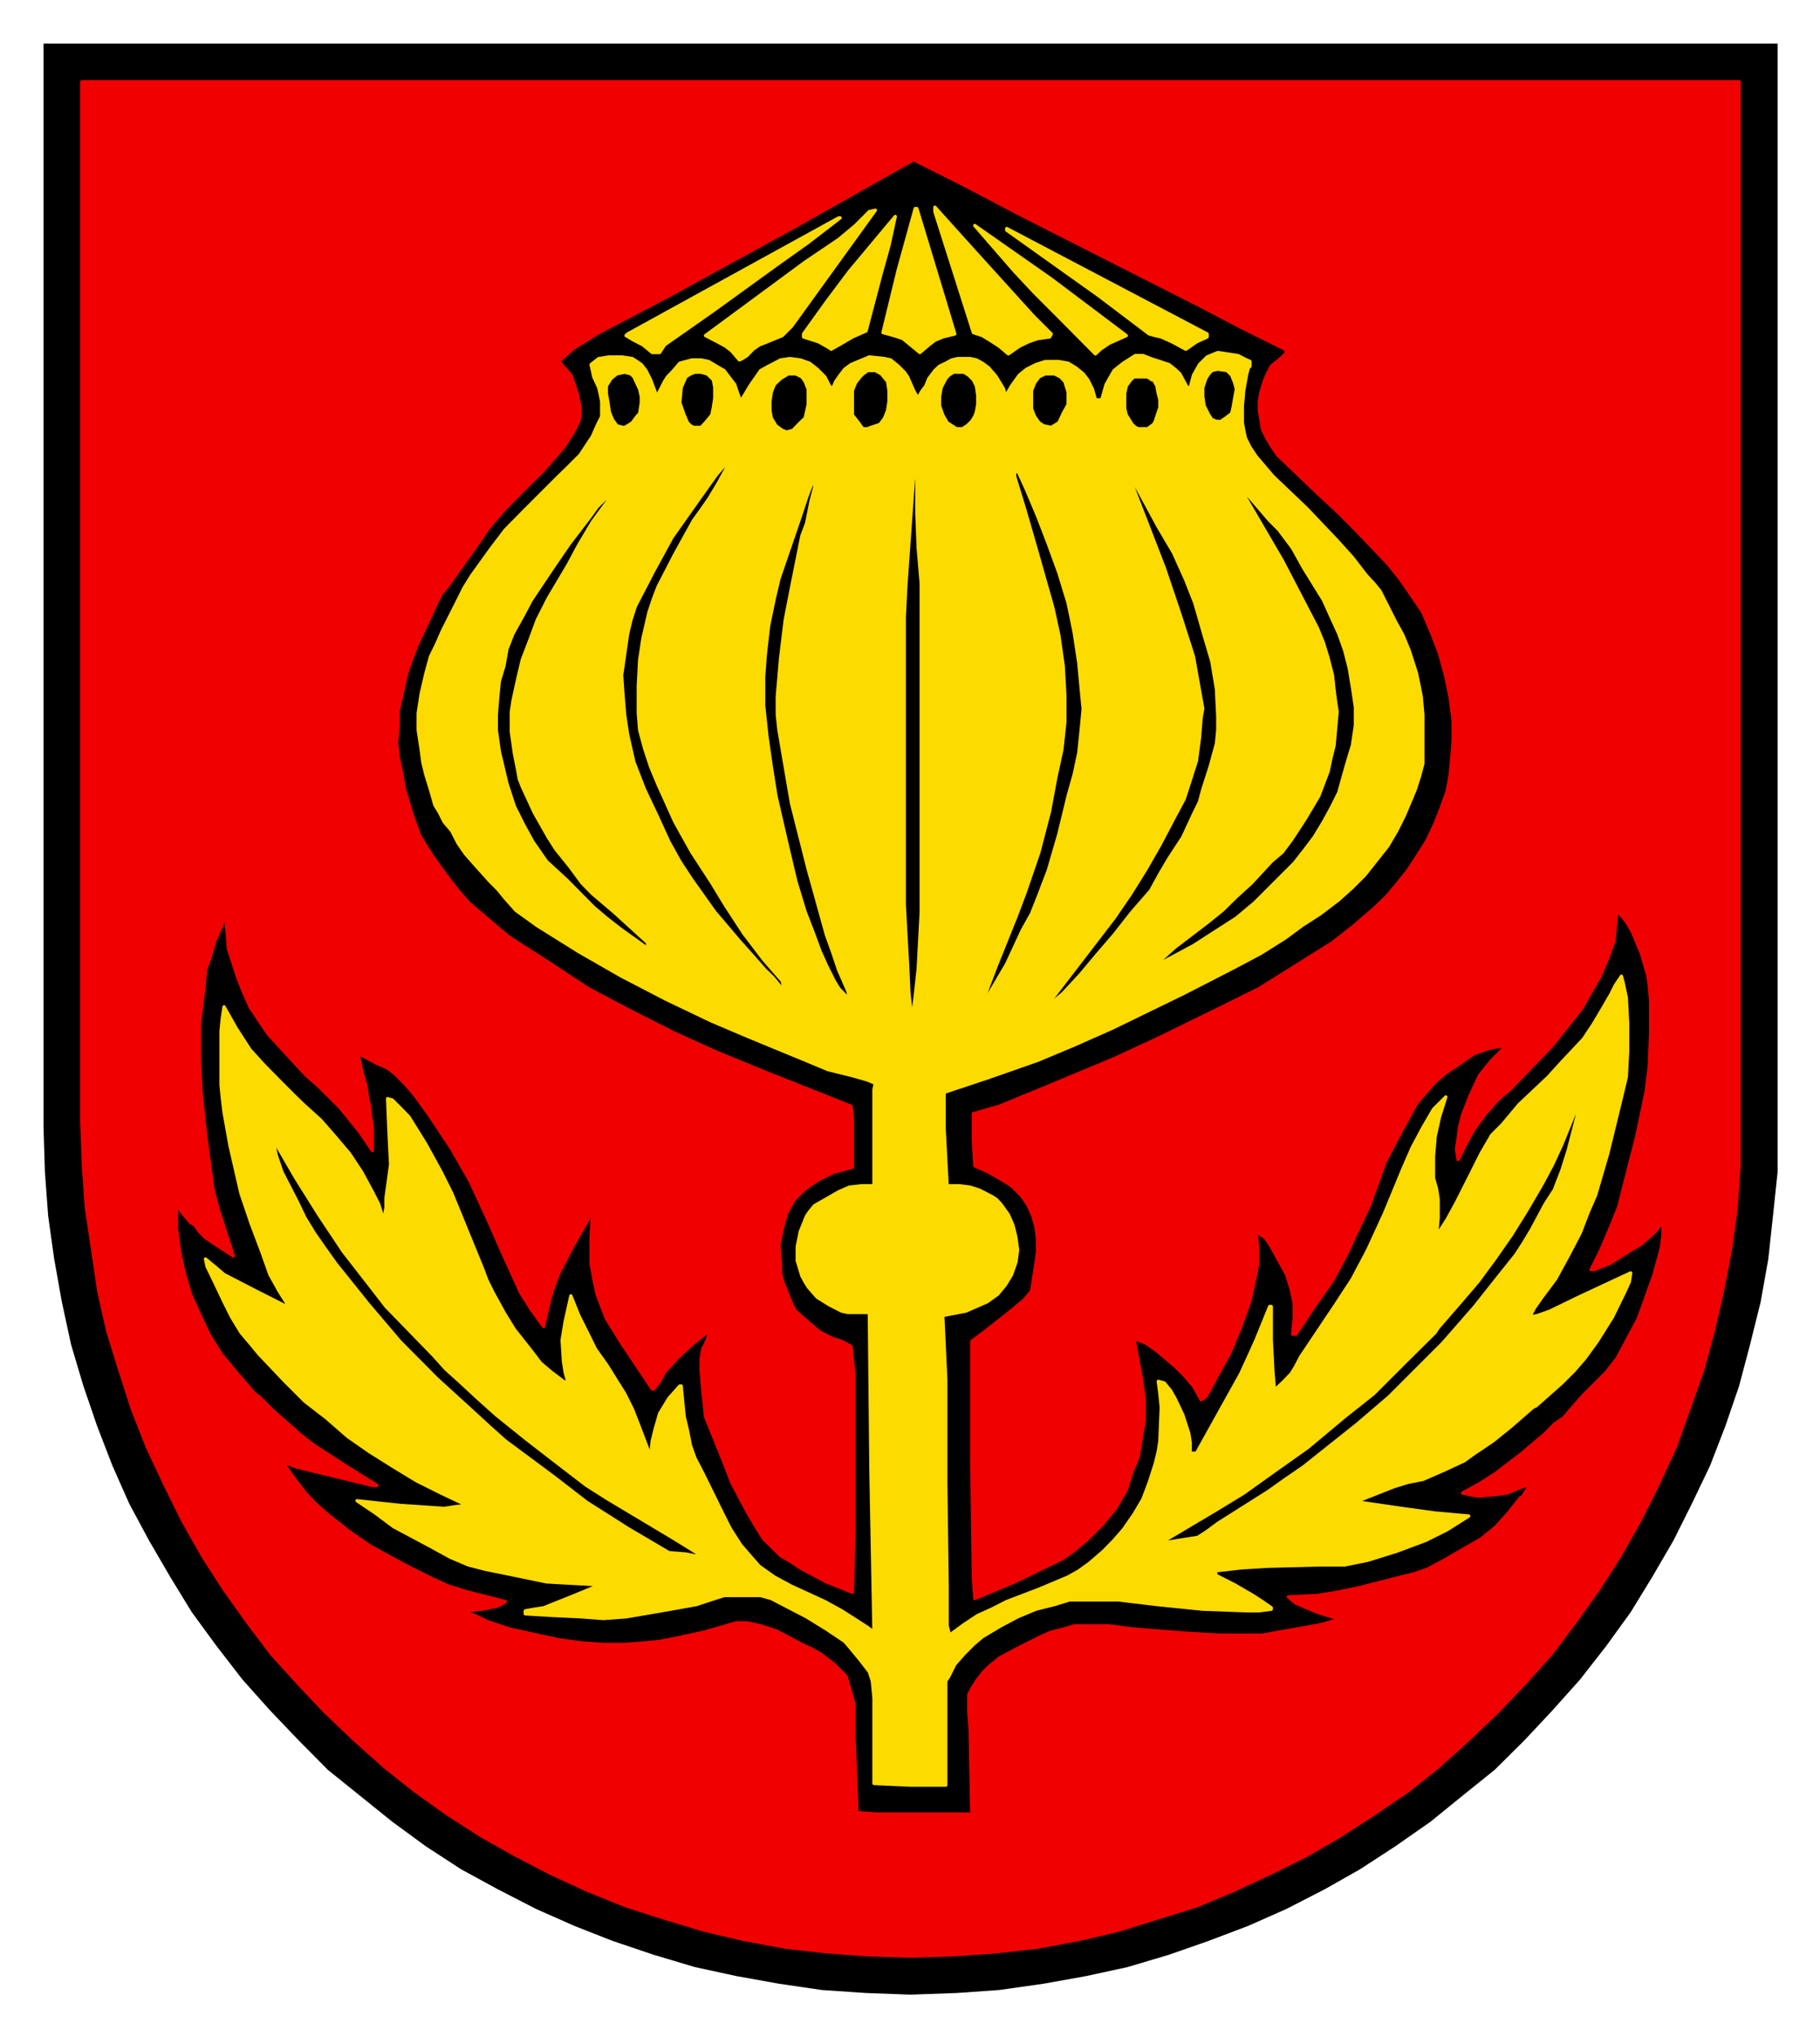 <?xml version="1.0" encoding="UTF-8"?>
<svg version="1.0" viewBox="0 0 422.96 473.22" xmlns="http://www.w3.org/2000/svg">
<defs>
<clipPath>
<path d="m418.2 712.68h3.36v-12.35h-3.36v12.35z"/>
</clipPath>
<clipPath>
<path d="m418.2 612.72h3.36v-12.36h-3.36v12.36z"/>
</clipPath>
<clipPath>
<path d="m418.2 512.64h3.36v-12.36h-3.36v12.36z"/>
</clipPath>
<clipPath>
<path d="m418.2 412.68h3.36v-12.36h-3.36v12.36z"/>
</clipPath>
<clipPath>
<path d="m418.2 312.72h3.36v-12.36h-3.36v12.36z"/>
</clipPath>
<clipPath id="a">
<path d="m354.48 310.32h63.71v-71.63h-63.71v71.63z"/>
</clipPath>
<clipPath id="b">
<path d="m354.48 310.32h63.71v-71.63h-63.71v71.63z"/>
</clipPath>
<clipPath>
<path d="m418.2 212.64h3.36v-12.35h-3.36v12.35z"/>
</clipPath>
</defs>
<g transform="translate(-217.46 -362.01)">
<g transform="matrix(5.077 0 0 5.077 -2583.9 -1298.9)">
<g transform="matrix(1.25 0 0 1.25 110.53 30.65)" clip-path="url(#b)">
<path d="m354.59 238.79h63.5v39.68 1.63l-0.17 1.61-0.17 1.57-0.28 1.57-0.39 1.57-0.4 1.51-0.5 1.46-0.56 1.45-0.67 1.4-0.67 1.34-0.78 1.34-0.79 1.29-0.89 1.23-0.96 1.23-1.01 1.13-1.05 1.12-1.07 1.06-1.18 0.95-1.17 0.95-1.29 0.9-1.29 0.84-1.29 0.73-1.4 0.72-1.4 0.62-1.45 0.55-1.46 0.51-1.51 0.45-1.52 0.33-1.56 0.28-1.62 0.23-1.57 0.11-1.68 0.06-1.63-0.06-1.62-0.11-1.57-0.23-1.56-0.28-1.52-0.33-1.51-0.45-1.51-0.51-1.4-0.55-1.4-0.62-1.4-0.72-1.34-0.73-1.29-0.84-1.23-0.9-2.36-1.9-1.05-1.06-1.07-1.12-1.01-1.13-0.95-1.23-0.9-1.23-0.79-1.29-0.78-1.34-0.72-1.34-0.62-1.4-0.56-1.45-0.5-1.46-0.45-1.51-0.34-1.57-0.28-1.57-0.22-1.57-0.12-1.61-0.05-1.63v-39.68z" fill-rule="evenodd"/>
</g>
<g transform="matrix(1.25 0 0 1.25 110.53 30.65)" clip-path="url(#a)" fill-rule="evenodd" stroke-linecap="round" stroke-linejoin="round" stroke-miterlimit="10" stroke-width=".12">
<path d="m388.58 303.6-0.06-3.14-0.05-0.61v-0.62l0.11-0.22 0.22-0.34 0.22-0.28 0.23-0.22 0.34-0.28 0.73-0.39 0.78-0.39 0.39-0.17 0.44-0.11 0.4-0.12h0.39 0.89l0.91 0.12 2.06 0.16 1.07 0.06h1.06 0.51l0.61-0.11 0.96-0.17 0.61-0.11 0.56-0.17v-0.05l-0.73-0.23-0.78-0.33-0.28-0.23 1.06-0.05 0.73-0.12 0.78-0.16 1.57-0.4 0.45-0.11 0.5-0.17 0.62-0.33 0.67-0.39 0.68-0.39 0.55-0.45 0.45-0.5 0.45-0.57h0.05l0.18-0.28 0.1-0.22-0.55 0.22-0.28 0.12-0.4 0.05-0.67 0.06-0.56-0.11 0.62-0.34 0.61-0.39 0.95-0.73 0.85-0.72 0.33-0.34 0.17-0.12 0.17-0.11 0.28-0.33 0.45-0.51 0.84-0.84 0.39-0.5 0.78-1.46 0.22-0.61 0.34-0.95 0.28-1.01 0.06-0.45v-0.5l-0.34 0.39-0.45 0.4-0.55 0.33-0.62 0.39-0.56 0.22h-0.11l0.33-0.66 0.34-0.79 0.34-0.84 0.21-0.83 0.45-1.75 0.34-1.62 0.12-0.95 0.05-1.23v-1.17l-0.05-0.57-0.06-0.39-0.23-0.78-0.33-0.79-0.22-0.38-0.34-0.4-0.06 0.56-0.05 0.56-0.23 0.62-0.28 0.67-0.39 0.67-0.28 0.5-1.07 1.35-1.56 1.62-0.28 0.23-0.23 0.22-0.44 0.5-0.4 0.56-0.27 0.5-0.28 0.56-0.06-0.38 0.06-0.4 0.05-0.39 0.11-0.45 0.28-0.72 0.34-0.73 0.22-0.28 0.23-0.28 0.56-0.56-0.62 0.11-0.33 0.11-0.29 0.11-0.55 0.39-0.45 0.29-0.39 0.34-0.34 0.38-0.34 0.4-0.61 1.11-0.56 1.07-0.28 0.79-0.28 0.78-0.4 0.84-0.44 0.95-0.51 0.95-0.67 0.95-0.67 1.01h-0.12l0.06-0.57v-0.55l-0.11-0.51-0.17-0.55-0.56-1.02-0.22-0.33-0.34-0.22 0.06 0.55v0.62l-0.06 0.34-0.22 1.01-0.34 0.95-0.39 0.95-0.5 0.9-0.23 0.44-0.16 0.28-0.17 0.11-0.28-0.5-0.39-0.45-0.29-0.28-0.66-0.56-0.4-0.28-0.44-0.17 0.27 1.46 0.11 0.78v0.73l-0.11 0.67-0.11 0.68-0.23 0.55-0.21 0.67-0.4 0.68-0.5 0.61-0.57 0.56-0.55 0.45-0.34 0.23-0.33 0.16-1.4 0.68-1.46 0.61-0.05-0.79-0.06-4.3v-4.32l0.06-0.05 0.44-0.33 0.73-0.57 0.67-0.55 0.29-0.34 0.16-1.01 0.06-0.44v-0.46l-0.06-0.44-0.11-0.4-0.17-0.38-0.22-0.34-0.39-0.39-0.45-0.28-0.39-0.22-0.51-0.23-0.05-0.95v-0.96l0.95-0.27 1.51-0.62 2.69-1.12 1.68-0.78 1.84-0.9 1.8-0.89 2.68-1.68 0.79-0.62 0.72-0.62 0.46-0.44 0.38-0.45 0.4-0.5 0.33-0.5 0.39-0.62 0.29-0.62 0.22-0.56 0.22-0.61 0.11-0.61 0.06-0.63 0.05-0.66v-0.68l-0.05-0.39-0.06-0.45-0.16-0.78-0.23-0.84-0.28-0.73-0.33-0.78-0.45-0.67-0.39-0.56-0.45-0.56-1.01-1.06-0.78-0.79-0.67-0.62-1.57-1.5-0.23-0.34-0.17-0.28-0.16-0.34-0.05-0.34-0.06-0.33v-0.33l0.06-0.34 0.1-0.34 0.11-0.28 0.17-0.33 0.34-0.28 0.12-0.11 0.1-0.11-0.05-0.12-1.57-0.78-1.51-0.79-6.72-3.41-1.9-1-1.91-0.96-4.47 2.52-4.49 2.46-2.57 1.35-0.9 0.56-0.39 0.33-0.17 0.17 0.44 0.5 0.12 0.34 0.11 0.33 0.11 0.51v0.28l-0.05 0.23-0.11 0.22-0.12 0.22-0.33 0.51-0.73 0.84-0.73 0.72-0.72 0.73-0.57 0.67-0.5 0.73-1 1.4-0.23 0.28-0.17 0.33-0.28 0.62-0.45 0.95-0.33 0.89-0.11 0.45-0.11 0.51-0.12 0.5v0.56l-0.06 0.62 0.06 0.55 0.12 0.56 0.11 0.62 0.27 0.9 0.28 0.78 0.45 0.73 0.57 0.79 0.39 0.5 0.38 0.44 1.46 1.24 1.46 0.94 1.46 0.96 1.57 0.83 1.56 0.79 1.62 0.73 1.63 0.67 3.25 1.29 0.05 0.45v0.66 1.12l-0.67 0.18-0.56 0.27-0.5 0.34-0.4 0.39-0.28 0.5-0.16 0.57-0.12 0.61 0.06 0.73v0.28l0.06 0.28 0.34 0.84 0.1 0.22 0.17 0.17 0.39 0.34 0.39 0.33 0.45 0.22 0.34 0.11 0.34 0.18 0.11 1.06v1.12 2.23 2.3l-0.06 2.29-0.95-0.38-0.96-0.51-0.32-0.22-0.4-0.23-0.34-0.34-0.28-0.27-0.28-0.45-0.33-0.56-0.56-1.06-0.28-0.73-0.68-1.68-0.05-0.5-0.05-0.45-0.06-0.73v-0.45l0.06-0.34 0.16-0.33 0.06-0.17v-0.16l-0.56 0.44-0.56 0.51-0.5 0.55-0.18 0.34-0.22 0.28h-0.05l-1.12-1.68-0.56-0.9-0.17-0.44-0.17-0.45-0.12-0.56-0.1-0.56v-0.95l0.05-0.95h-0.05l-0.11 0.28-0.57 1-0.5 0.96-0.17 0.44-0.16 0.51-0.23 1.01-0.45-0.62-0.39-0.62-0.61-1.34-0.62-1.4-0.62-1.34-0.67-1.17-0.78-1.18-0.56-0.78-0.34-0.4-0.39-0.39-0.28-0.22-0.39-0.17-0.73-0.39v0.11l0.06 0.05 0.05 0.18 0.06 0.33 0.16 0.56 0.06 0.45 0.06 0.22 0.05 0.45 0.06 0.39v0.84l-0.45-0.67-0.73-0.9-0.78-0.78-0.45-0.39-0.73-0.79-0.67-0.73-0.34-0.5-0.33-0.5-0.22-0.5-0.23-0.57-0.16-0.5-0.18-0.56-0.05-0.62-0.06-0.61-0.16 0.45-0.23 0.5-0.16 0.56-0.18 0.51-0.05 0.61-0.17 1.35v1.4l0.06 1.11 0.16 1.51 0.18 1.35 0.1 0.72 0.18 0.68 0.27 0.84 0.29 0.89-0.68-0.44-0.34-0.23-0.22-0.22-0.16-0.23-0.17-0.11-0.29-0.34-0.22-0.33v0.9l0.11 0.84 0.17 0.78 0.23 0.78 0.33 0.73 0.34 0.73 0.45 0.73 0.55 0.66 0.68 0.79 0.16 0.11 0.51 0.51 0.5 0.44 0.51 0.45 0.5 0.39 1.13 0.73 1.17 0.73h-0.17l-2.8-0.68-0.4-0.16v0.11l0.4 0.56 0.39 0.5 0.39 0.4 0.45 0.39 0.78 0.61 0.73 0.5 0.73 0.4 0.73 0.39 0.78 0.39 0.62 0.28 0.72 0.22 1.35 0.34-0.17 0.11-0.16 0.06-0.51 0.11-0.56 0.06 0.11 0.11 0.17 0.06 0.45 0.22 0.84 0.28 1 0.22 0.79 0.17 0.78 0.11 0.79 0.06h0.84l0.78-0.06 0.5-0.05 0.56-0.11 1.07-0.23 0.79-0.23 0.39-0.11h0.39l0.5 0.11 0.56 0.18 0.95 0.5 0.34 0.16 0.33 0.18 0.51 0.39 0.44 0.44 0.29 1.01v0.56 0.56l0.11 2.86 0.73 0.05h1.28 2.19zm-32.59-63.41h60.69v38.11 1.57l-0.11 1.57-0.21 1.51-0.29 1.51-0.34 1.46-0.39 1.45-1 2.8-0.62 1.34-0.67 1.34-0.73 1.29-0.79 1.23-0.84 1.18-0.89 1.18-0.95 1.06-1.01 1.06-1.06 1.01-1.12 1.01-1.12 0.89-1.24 0.84-1.22 0.79-1.24 0.72-1.35 0.67-1.34 0.62-1.34 0.56-1.45 0.45-1.41 0.44-1.45 0.34-1.51 0.28-1.51 0.17-1.57 0.11-1.57 0.05-1.57-0.05-1.51-0.11-1.51-0.17-1.52-0.28-1.45-0.34-1.45-0.44-1.41-0.45-1.39-0.56-1.35-0.62-1.29-0.67-1.28-0.72-1.23-0.79-1.18-0.84-1.12-0.89-1.13-1.01-1.06-1.01-1-1.06-0.96-1.06-0.89-1.18-0.84-1.18-0.79-1.23-0.73-1.29-0.66-1.34-0.63-1.34-0.55-1.4-0.45-1.4-0.45-1.45-0.33-1.46-0.22-1.51-0.23-1.51-0.11-1.57-0.06-1.57v-38.11z" fill="#f00000" stroke="#f00000"/>
<path d="m378.73 294.2-0.06-0.06-0.34-0.22-0.73-0.45-2.34-1.4-0.79-0.5-0.73-0.56-1.45-1.12-1.12-0.9-0.68-0.61-0.67-0.62-0.5-0.45-0.45-0.5-1.74-1.79-0.61-0.79-0.95-1.22-0.9-1.35-0.84-1.34-0.78-1.34v0.22l0.06 0.28 0.21 0.62 0.34 0.66 0.23 0.45 0.27 0.56 0.34 0.56 0.39 0.56 0.4 0.56 1.17 1.46 1.18 1.39 1.34 1.35 1.35 1.23 0.61 0.56 0.56 0.5 1.74 1.29 1.23 0.95 1.51 0.96 1.51 0.89 0.62 0.05 0.62 0.12zm16.74-0.51 1.39-0.22 0.34-0.22 0.39-0.29 1.85-1.17 0.62-0.44 0.67-0.46 1.96-1.56 1.18-1.01 1.96-1.96 1.17-1.34 0.84-1.06 0.67-0.84 0.29-0.45 0.27-0.45 0.51-0.95 0.33-0.51 0.28-0.72 0.23-0.73 0.38-1.46v-0.27l-0.61 1.5-0.34 0.74-0.39 0.73-0.55 0.94-0.56 0.9-0.62 0.89-0.62 0.84-0.72 0.84-0.73 0.84-0.11 0.17-1.13 1.12-1.12 1.12-1.06 0.84-1.34 1.12-1.41 1-0.95 0.68-1 0.61-2.07 1.23zm-9.08-19.08 0.12-0.95 0.11-1.01 0.11-2.07v-2.13-4.19-2.86-2.85l-0.11-1.29-0.05-1.29v-1.29h-0.12l-0.28 3.92-0.06 1.18v3.91 3.98 2.63l0.06 1.12 0.06 1.06 0.05 1.07 0.06 0.55 0.05 0.51zm2.41-0.28 0.22-0.34 0.18-0.39 0.66-1.12 0.57-1.23 0.34-0.61 0.27-0.68 0.17-0.45 0.17-0.44 0.39-1.34 0.34-1.4 0.22-0.78 0.17-0.79 0.11-1.07 0.05-0.55-0.05-0.5-0.11-1.18-0.17-1.12-0.22-1.07-0.34-1.11-0.39-1.07-0.39-1.01-0.4-0.95-0.33-0.72-0.11 0.1v0.12l0.39 1.28 0.39 1.35 0.62 2.18 0.22 1.01 0.16 1.12 0.06 1.07v1l-0.11 1-0.22 1.01-0.23 1.24-0.39 1.5-0.5 1.46-0.34 0.9-0.72 1.79-0.68 1.79zm2.41-0.17 0.72-0.61 0.63-0.68 0.61-0.73 0.62-0.72 0.66-0.84 0.68-0.78 0.34-0.62 0.33-0.56 0.51-0.78 0.39-0.84 0.22-0.45 0.12-0.45 0.27-0.84 0.23-0.84 0.05-0.5v-0.5l-0.05-1.01-0.17-1.01-0.28-0.95-0.34-1.18-0.33-0.84-0.45-1-0.56-0.95-1.07-1.97 0.06 0.29 1.23 3.18 0.57 1.69 0.5 1.56 0.28 1.57 0.06 0.34-0.06 0.33-0.06 0.73-0.11 0.84-0.23 0.72-0.22 0.68-0.39 0.73-0.5 0.95-0.51 0.89-0.56 0.9-0.61 0.89-2.58 3.36zm-7.16-0.33 0.05-0.06-0.05-0.28-0.34-0.78-0.23-0.68-0.22-0.61-0.67-2.41-0.61-2.41-0.46-2.68-0.06-0.56v-0.67l0.12-1.4 0.17-1.4 0.23-1.18 0.38-1.9 0.17-0.45 0.17-0.84 0.12-0.45 0.05-0.44-0.17 0.33-0.17 0.45-0.28 0.84-0.73 2.13-0.17 0.72-0.21 1.01-0.12 1.06-0.06 0.79v1.06l0.12 1.12 0.16 1.12 0.17 1.07 0.45 1.95 0.28 1.18 0.34 1.12 0.28 0.72 0.27 0.73 0.23 0.51 0.28 0.56 0.17 0.28 0.27 0.28 0.07 0.17zm-2.47-0.51h0.11l-0.05-0.22-0.68-0.78-0.73-0.96-0.66-1.01-0.51-0.84-0.73-1.12-0.62-1.11-0.61-1.35-0.28-0.67-0.22-0.67-0.18-0.67-0.05-0.62v-1l0.05-0.95 0.12-0.79 0.22-0.95 0.17-0.51 0.17-0.44 0.61-1.18 0.68-1.23 0.28-0.39 0.28-0.4 0.33-0.55 0.34-0.62v-0.17l-0.39 0.45-0.84 1.18-0.79 1.12-0.67 1.23-0.67 1.29-0.16 0.5-0.12 0.5-0.22 1.52 0.05 0.73 0.06 0.72 0.11 0.73 0.23 1.01 0.39 1 0.45 0.95 0.44 0.96 0.4 0.72 0.44 0.67 0.84 1.18 0.9 1.06 0.5 0.56 0.45 0.51 0.28 0.27 0.28 0.34zm13.44-0.61 1.68-0.9 1.57-1.01 0.67-0.56 1.45-1.45 0.4-0.51 0.33-0.44 0.34-0.56 0.28-0.51 0.28-0.56 0.17-0.61 0.16-0.56 0.17-0.56 0.11-0.73v-0.33-0.34l-0.11-0.73-0.11-0.67-0.17-0.67-0.22-0.62-0.28-0.61-0.28-0.62-0.73-1.18-0.4-0.72-0.5-0.67-0.34-0.34-1.06-1.23h-0.05l1.57 2.69 1.28 2.46 0.23 0.56 0.17 0.56 0.16 0.62 0.06 0.55 0.05 0.39 0.06 0.4-0.11 1.23-0.11 0.44-0.11 0.51-0.34 0.9-0.5 0.84-0.51 0.78-0.33 0.44-0.4 0.34-0.72 0.78-0.56 0.51-0.51 0.5-0.56 0.45-1.18 0.9-0.5 0.45-0.5 0.39zm-18.37-0.84h0.06v-0.17l-1.23-1.12-0.79-0.67-0.39-0.4-0.45-0.61-0.5-0.62-0.28-0.44-0.51-0.9-0.44-0.95-0.11-0.28-0.06-0.34-0.12-0.61-0.11-0.78v-0.73l0.06-0.4 0.17-0.78 0.17-0.72 0.28-0.73 0.27-0.73 0.4-0.79 0.73-1.23 0.39-0.73 0.5-0.84 0.57-0.78v-0.11-0.06l-0.4 0.4-0.28 0.39-0.73 0.95-0.61 0.89-0.79 1.18-0.33 0.62-0.34 0.61-0.22 0.56-0.11 0.62-0.17 0.56-0.06 0.61-0.05 0.62v0.56l0.11 0.78 0.28 1.18 0.27 0.83 0.34 0.68 0.34 0.62 0.5 0.72 0.73 0.67 1 1.01 0.46 0.39 0.5 0.39 0.95 0.68zm4.99-18.92 0.16 0.06 0.23-0.06 0.27-0.28 0.18-0.17 0.05-0.22 0.06-0.28v-0.29-0.27l-0.11-0.28-0.12-0.17-0.22-0.11h-0.11-0.17l-0.28 0.17-0.23 0.22-0.11 0.28-0.05 0.34v0.33l0.05 0.28 0.17 0.28 0.23 0.17zm6.6-0.06 0.17-0.11 0.17-0.16 0.11-0.18 0.06-0.16 0.05-0.28v-0.34l-0.05-0.34-0.11-0.22-0.17-0.17-0.17-0.11h-0.39l-0.17 0.11-0.11 0.12-0.17 0.33-0.06 0.33v0.34l0.12 0.34 0.16 0.28 0.34 0.22h0.22zm6.44 0h0.17 0.17l0.22-0.16 0.06-0.11 0.17-0.51v-0.28l-0.06-0.23-0.05-0.28-0.12-0.22h-0.06l-0.16-0.11h-0.34-0.16l-0.12 0.11-0.16 0.22-0.06 0.28v0.29 0.27l0.06 0.23 0.21 0.34 0.12 0.11 0.11 0.05zm-10.08 0h0.17l0.12-0.05 0.33-0.11 0.17-0.23 0.11-0.28 0.05-0.33v-0.4l-0.05-0.33-0.23-0.28-0.22-0.12h-0.16-0.12l-0.17 0.12-0.11 0.11-0.17 0.22-0.11 0.28v0.28 0.34 0.28l0.22 0.28 0.12 0.17 0.05 0.05zm6.89-0.05 0.28-0.17 0.16-0.34 0.18-0.33v-0.45l-0.12-0.39-0.16-0.17-0.22-0.11h-0.34l-0.23 0.11-0.16 0.22-0.11 0.28v0.34 0.33l0.11 0.28 0.16 0.23 0.17 0.11 0.28 0.06zm-15.68 0h0.06l0.11-0.06 0.17-0.11 0.17-0.23 0.1-0.11 0.06-0.39v-0.23l-0.06-0.27-0.16-0.34-0.05-0.11-0.11-0.11-0.23-0.06-0.29 0.06-0.21 0.17-0.17 0.27v0.28l0.06 0.34 0.05 0.34 0.11 0.27 0.16 0.23 0.23 0.06zm2.58 0h0.16 0.12l0.16-0.17 0.23-0.28 0.06-0.28 0.05-0.34v-0.39l-0.05-0.28-0.11-0.11-0.12-0.11-0.22-0.06h-0.23l-0.16 0.06-0.17 0.11-0.17 0.39-0.05 0.56 0.16 0.45 0.12 0.28 0.11 0.11 0.11 0.06zm19.15-0.22h0.16l0.18-0.12 0.22-0.17 0.05-0.22 0.06-0.34 0.06-0.33-0.06-0.23-0.11-0.28-0.17-0.17-0.34-0.05-0.22 0.05-0.11 0.12-0.11 0.17-0.11 0.33v0.33l0.05 0.34 0.17 0.34 0.11 0.16 0.17 0.07zm-9.91 49.92h-1.29l-1.34-0.06v-2.52-0.61l-0.06-0.62-0.11-0.34-0.34-0.44-0.33-0.4-0.23-0.27-0.67-0.45-0.73-0.45-1.29-0.67-0.39-0.11h-0.44-0.51-0.39l-0.5 0.16-0.51 0.17-1.29 0.23-1.29 0.22-0.84 0.06-0.78-0.06-1.06-0.05-1.01-0.06v-0.11l0.33-0.06 0.34-0.05 1-0.4 1.07-0.44-1.96-0.11-1.4-0.29-0.84-0.17-0.62-0.16-0.66-0.28-0.73-0.4-1.35-0.72-0.67-0.5-0.67-0.45 1.57 0.17 1.62 0.11 0.39-0.06 0.45-0.05-0.95-0.45-0.9-0.45-0.84-0.51-0.89-0.56-0.79-0.55-0.78-0.68-0.79-0.61-0.73-0.73-0.95-1-0.28-0.34-0.38-0.45-0.34-0.56-0.28-0.56-0.4-0.84-0.22-0.45-0.06-0.28 0.34 0.28 0.34 0.29 1.18 0.61 1.23 0.62-0.39-0.62-0.34-0.61-0.28-0.79-0.4-1.06-0.38-1.12-0.4-1.74-0.22-1.23-0.06-0.5-0.05-0.51v-0.95-1.01l0.05-0.5 0.06-0.39 0.44 0.78 0.51 0.79 0.5 0.55 0.62 0.63 0.5 0.5 0.34 0.33 0.62 0.56 0.44 0.5 0.62 0.73 0.45 0.68 0.39 0.72 0.23 0.45 0.16 0.5 0.06-0.06 0.05-0.33v-0.33l0.17-1.23-0.06-1.18-0.05-1.23 0.17 0.05 0.28 0.28 0.33 0.34 0.28 0.45 0.34 0.55 0.56 1.02 0.39 0.78 1.12 2.74 0.17 0.45 0.22 0.44 0.4 0.73 0.38 0.62 0.57 0.72 0.39 0.51 0.39 0.33 0.45 0.34 0.17 0.06-0.11-0.4-0.06-0.39-0.05-0.78 0.11-0.67 0.21-0.95 0.29 0.72 0.34 0.68 0.27 0.55 0.4 0.56 0.67 1.07 0.28 0.56 0.22 0.56 0.45 1.18 0.06-0.57 0.11-0.44 0.16-0.56 0.34-0.56 0.4-0.45h0.05l0.11 1.12 0.12 0.5 0.11 0.56 0.16 0.45 0.29 0.56 0.66 1.34 0.34 0.68 0.39 0.61 0.39 0.45 0.29 0.33 0.55 0.39 0.63 0.34 1.22 0.56 0.62 0.34 0.61 0.39 0.34 0.22 0.23 0.17-0.11-5.82-0.06-5.88h-0.51-0.27l-0.23-0.05-0.45-0.23-0.45-0.28-0.33-0.38-0.11-0.18-0.12-0.22-0.17-0.56v-0.22-0.29l0.11-0.55 0.23-0.57 0.11-0.16 0.18-0.22 0.89-0.51 0.39-0.17 0.45-0.05h0.45v-1.74-1.79l0.05-0.22-0.28-0.12-0.56-0.16-0.89-0.22-0.96-0.4-0.95-0.39-1.23-0.51-1.17-0.5-1.63-0.78-1.62-0.84-1.57-0.9-1.52-0.95-0.78-0.56-0.39-0.44-0.28-0.34-0.28-0.28-0.45-0.5-0.45-0.51-0.27-0.39-0.23-0.45-0.28-0.33-0.17-0.34-0.17-0.28-0.16-0.56-0.17-0.55-0.11-0.45-0.06-0.46-0.11-0.72v-0.62l0.11-0.72 0.17-0.73 0.17-0.62 0.22-0.45 0.22-0.5 0.51-1.01 0.28-0.56 0.28-0.45 0.72-1 0.51-0.67 0.67-0.68 1.23-1.23 0.4-0.39 0.44-0.44 0.45-0.68 0.17-0.39 0.17-0.34v-0.55l-0.06-0.29-0.05-0.22-0.18-0.39-0.05-0.23-0.05-0.22 0.28-0.22 0.39-0.06h0.45l0.39 0.06 0.17 0.11 0.16 0.11 0.17 0.22 0.17 0.34 0.23 0.61 0.28-0.55 0.11-0.17 0.22-0.23 0.23-0.27 0.44-0.12h0.34l0.28 0.06 0.28 0.17 0.28 0.16 0.22 0.29 0.17 0.22 0.11 0.33 0.11 0.29 0.34-0.57 0.39-0.56 0.29-0.16 0.44-0.23 0.34-0.05 0.38 0.05 0.34 0.12 0.28 0.22 0.28 0.28 0.17 0.33 0.11 0.12 0.12-0.28 0.16-0.23 0.17-0.22 0.23-0.17 0.67-0.28 0.56 0.06 0.22 0.05 0.28 0.23 0.22 0.22 0.12 0.17 0.22 0.5 0.06 0.11 0.11 0.17 0.11-0.22 0.17-0.23 0.11-0.27 0.22-0.29 0.17-0.16 0.23-0.11 0.22-0.12 0.22-0.05h0.23 0.22l0.23 0.05 0.22 0.12 0.23 0.17 0.28 0.33 0.27 0.45 0.06 0.27 0.23-0.39 0.28-0.39 0.27-0.22 0.34-0.17 0.34-0.11h0.28 0.22l0.34 0.06 0.28 0.17 0.27 0.22 0.17 0.22 0.17 0.34 0.11 0.39h0.23l0.16-0.56 0.29-0.51 0.34-0.27 0.44-0.28h0.11 0.17l0.28 0.11 0.34 0.11 0.33 0.11 0.22 0.17 0.18 0.17 0.27 0.5h0.11l0.12-0.45 0.22-0.39 0.28-0.28 0.39-0.16 0.34 0.05 0.4 0.06 0.21 0.11 0.23 0.11v0.17l-0.06 0.06-0.06 0.22-0.11 0.61-0.05 0.56v0.62l0.05 0.28 0.06 0.28 0.17 0.34 0.22 0.33 0.62 0.73 1.23 1.17 1.12 1.18 0.56 0.62 0.51 0.66 0.27 0.29 0.23 0.28 0.56 1.11 0.28 0.51 0.23 0.56 0.27 0.84 0.17 0.84 0.06 0.67v0.67 1.12l-0.12 0.45-0.16 0.5-0.4 0.95-0.28 0.56-0.33 0.56-0.84 1.06-0.45 0.45-0.5 0.45-0.67 0.51-0.68 0.44-0.61 0.45-0.89 0.56-0.96 0.51-1.85 0.95-2.63 1.28-1.4 0.62-1.34 0.56-1.74 0.61-1.68 0.56v0.67 0.68l0.11 2.07h0.45l0.39 0.05 0.34 0.11 0.45 0.23 0.17 0.11 0.16 0.17 0.28 0.39 0.17 0.39 0.11 0.45 0.06 0.45-0.06 0.44-0.16 0.46-0.23 0.38-0.28 0.34-0.39 0.28-0.78 0.34-0.84 0.16 0.11 2.36v3.75l0.05 3.8v0.95 0.5l0.12 0.46 0.05-0.18 0.45-0.33 0.5-0.33 0.51-0.23 0.55-0.28 1.18-0.45 1.07-0.45 0.39-0.22 0.39-0.28 0.51-0.44 0.39-0.4 0.34-0.39 0.39-0.56 0.33-0.56 0.23-0.61 0.22-0.68 0.11-0.45 0.06-0.39 0.05-1.23-0.05-0.5-0.06-0.45 0.22 0.06 0.23 0.28 0.16 0.28 0.29 0.61 0.22 0.68 0.05 0.33v0.39h0.23l1.62-2.91 0.28-0.61 0.28-0.62 0.5-1.23h0.06v1.23l0.06 1.17 0.06 0.68 0.11-0.12 0.23-0.22 0.27-0.28 0.17-0.28 0.17-0.33 1.28-1.91 0.62-0.95 0.56-1.06 0.62-1.35 0.67-1.62 0.34-0.78 0.39-0.73 0.39-0.67 0.45-0.45-0.23 0.73-0.16 0.72-0.06 0.73v0.79l0.11 0.39 0.06 0.39v0.67l-0.06 0.67 0.39-0.61 0.34-0.62 0.56-1.11 0.34-0.68 0.39-0.67 0.39-0.39 0.61-0.73 1.07-1.01 0.5-0.55 0.79-0.84 0.34-0.51 0.27-0.45 0.39-0.67 0.17-0.34 0.22-0.33 0.06 0.22 0.12 0.56 0.05 0.96v1l-0.05 0.95-0.23 0.96-0.45 1.84-0.44 1.51-0.29 0.67-0.28 0.73-0.44 0.84-0.46 0.84-0.5 0.67-0.28 0.4-0.17 0.33 0.29-0.06 0.45-0.16 1.05-0.51 1.91-0.89-0.05 0.33-0.18 0.39-0.44 0.9-0.56 0.89-0.45 0.62-0.39 0.45-0.45 0.45-0.95 0.84-0.11 0.05-0.78 0.68-0.68 0.55-0.67 0.45-0.39 0.28-0.73 0.34-0.78 0.34-0.56 0.11-0.51 0.16-1.29 0.51v0.05l1.57 0.23 1.24 0.17 1.23 0.11-0.79 0.5-0.78 0.39-1.07 0.4-1.06 0.33-0.84 0.17h-0.89l-1.97 0.05-0.95 0.06-0.95 0.11 0.06 0.17 0.67 0.34 0.67 0.39 0.34 0.22 0.33 0.23v0.05l-0.44 0.06h-0.46l-1.61-0.06-1.68-0.17-1.41-0.17h-0.61-0.57-0.61l-0.55 0.17-0.68 0.17-0.67 0.28-0.62 0.33-0.67 0.4-0.33 0.28-0.34 0.34-0.34 0.39-0.22 0.44-0.11 0.17v0.56 0.56 2.69z" fill="#fcdb00" stroke="#fcdb00"/>
<path d="m380.07 250.37 0.11-0.05 0.17-0.11 0.22-0.23 0.23-0.16 0.28-0.11 0.56-0.23 0.34-0.34 3.07-4.25-0.22 0.05-0.51 0.51-0.61 0.51-1.23 0.83-3.65 2.69 0.45 0.23 0.29 0.16 0.22 0.17 0.28 0.33z" fill="#fcdb00" stroke="#fcdb00"/>
<path d="m389.92 250.15 0.4-0.28 0.33-0.16 0.34-0.12 0.44-0.06 0.06-0.11-0.67-0.67-2.13-2.35-1.46-1.62v0.16l1.41 4.43 0.33 0.11 0.28 0.17 0.34 0.22 0.33 0.28z" fill="#fcdb00" stroke="#fcdb00"/>
<path d="m393.11 250.15 0.18-0.17 0.32-0.22 0.63-0.28-2.75-2.07-2.8-1.96 1.46 1.68 0.73 0.78 0.89 0.89 1.12 1.13 0.22 0.22z" fill="#fcdb00" stroke="#fcdb00"/>
<path d="m377.15 250.1 0.18-0.28 1.84-1.29 2.24-1.62 1.18-0.84 1.17-0.9h-0.05l-7.73 4.25-0.06 0.06 0.29 0.17 0.33 0.17 0.34 0.28h0.27z" fill="#fcdb00" stroke="#fcdb00"/>
<path d="m386.68 250.1 0.33-0.28 0.22-0.17 0.29-0.12 0.44-0.11-1.39-4.59h-0.06l-0.62 2.24-0.56 2.3 0.4 0.11 0.33 0.11 0.28 0.23 0.34 0.28z" fill="#fcdb00" stroke="#fcdb00"/>
<path d="m383.43 249.98 0.39-0.22 0.39-0.23 0.5-0.22 0.56-2.13 0.28-1 0.23-1.06-1.68 2.01-0.84 1.12-0.84 1.17v0.11l0.56 0.18 0.28 0.16 0.11 0.06 0.06 0.05z" fill="#fcdb00" stroke="#fcdb00"/>
<path d="m396.42 249.98 0.39-0.27 0.39-0.18v-0.11l-7.34-3.86v0.06l3.37 2.4 1.85 1.4 0.22 0.06 0.22 0.05 0.4 0.18 0.5 0.27z" fill="#fcdb00" stroke="#fcdb00"/>
</g>
</g>
</g>
</svg>
